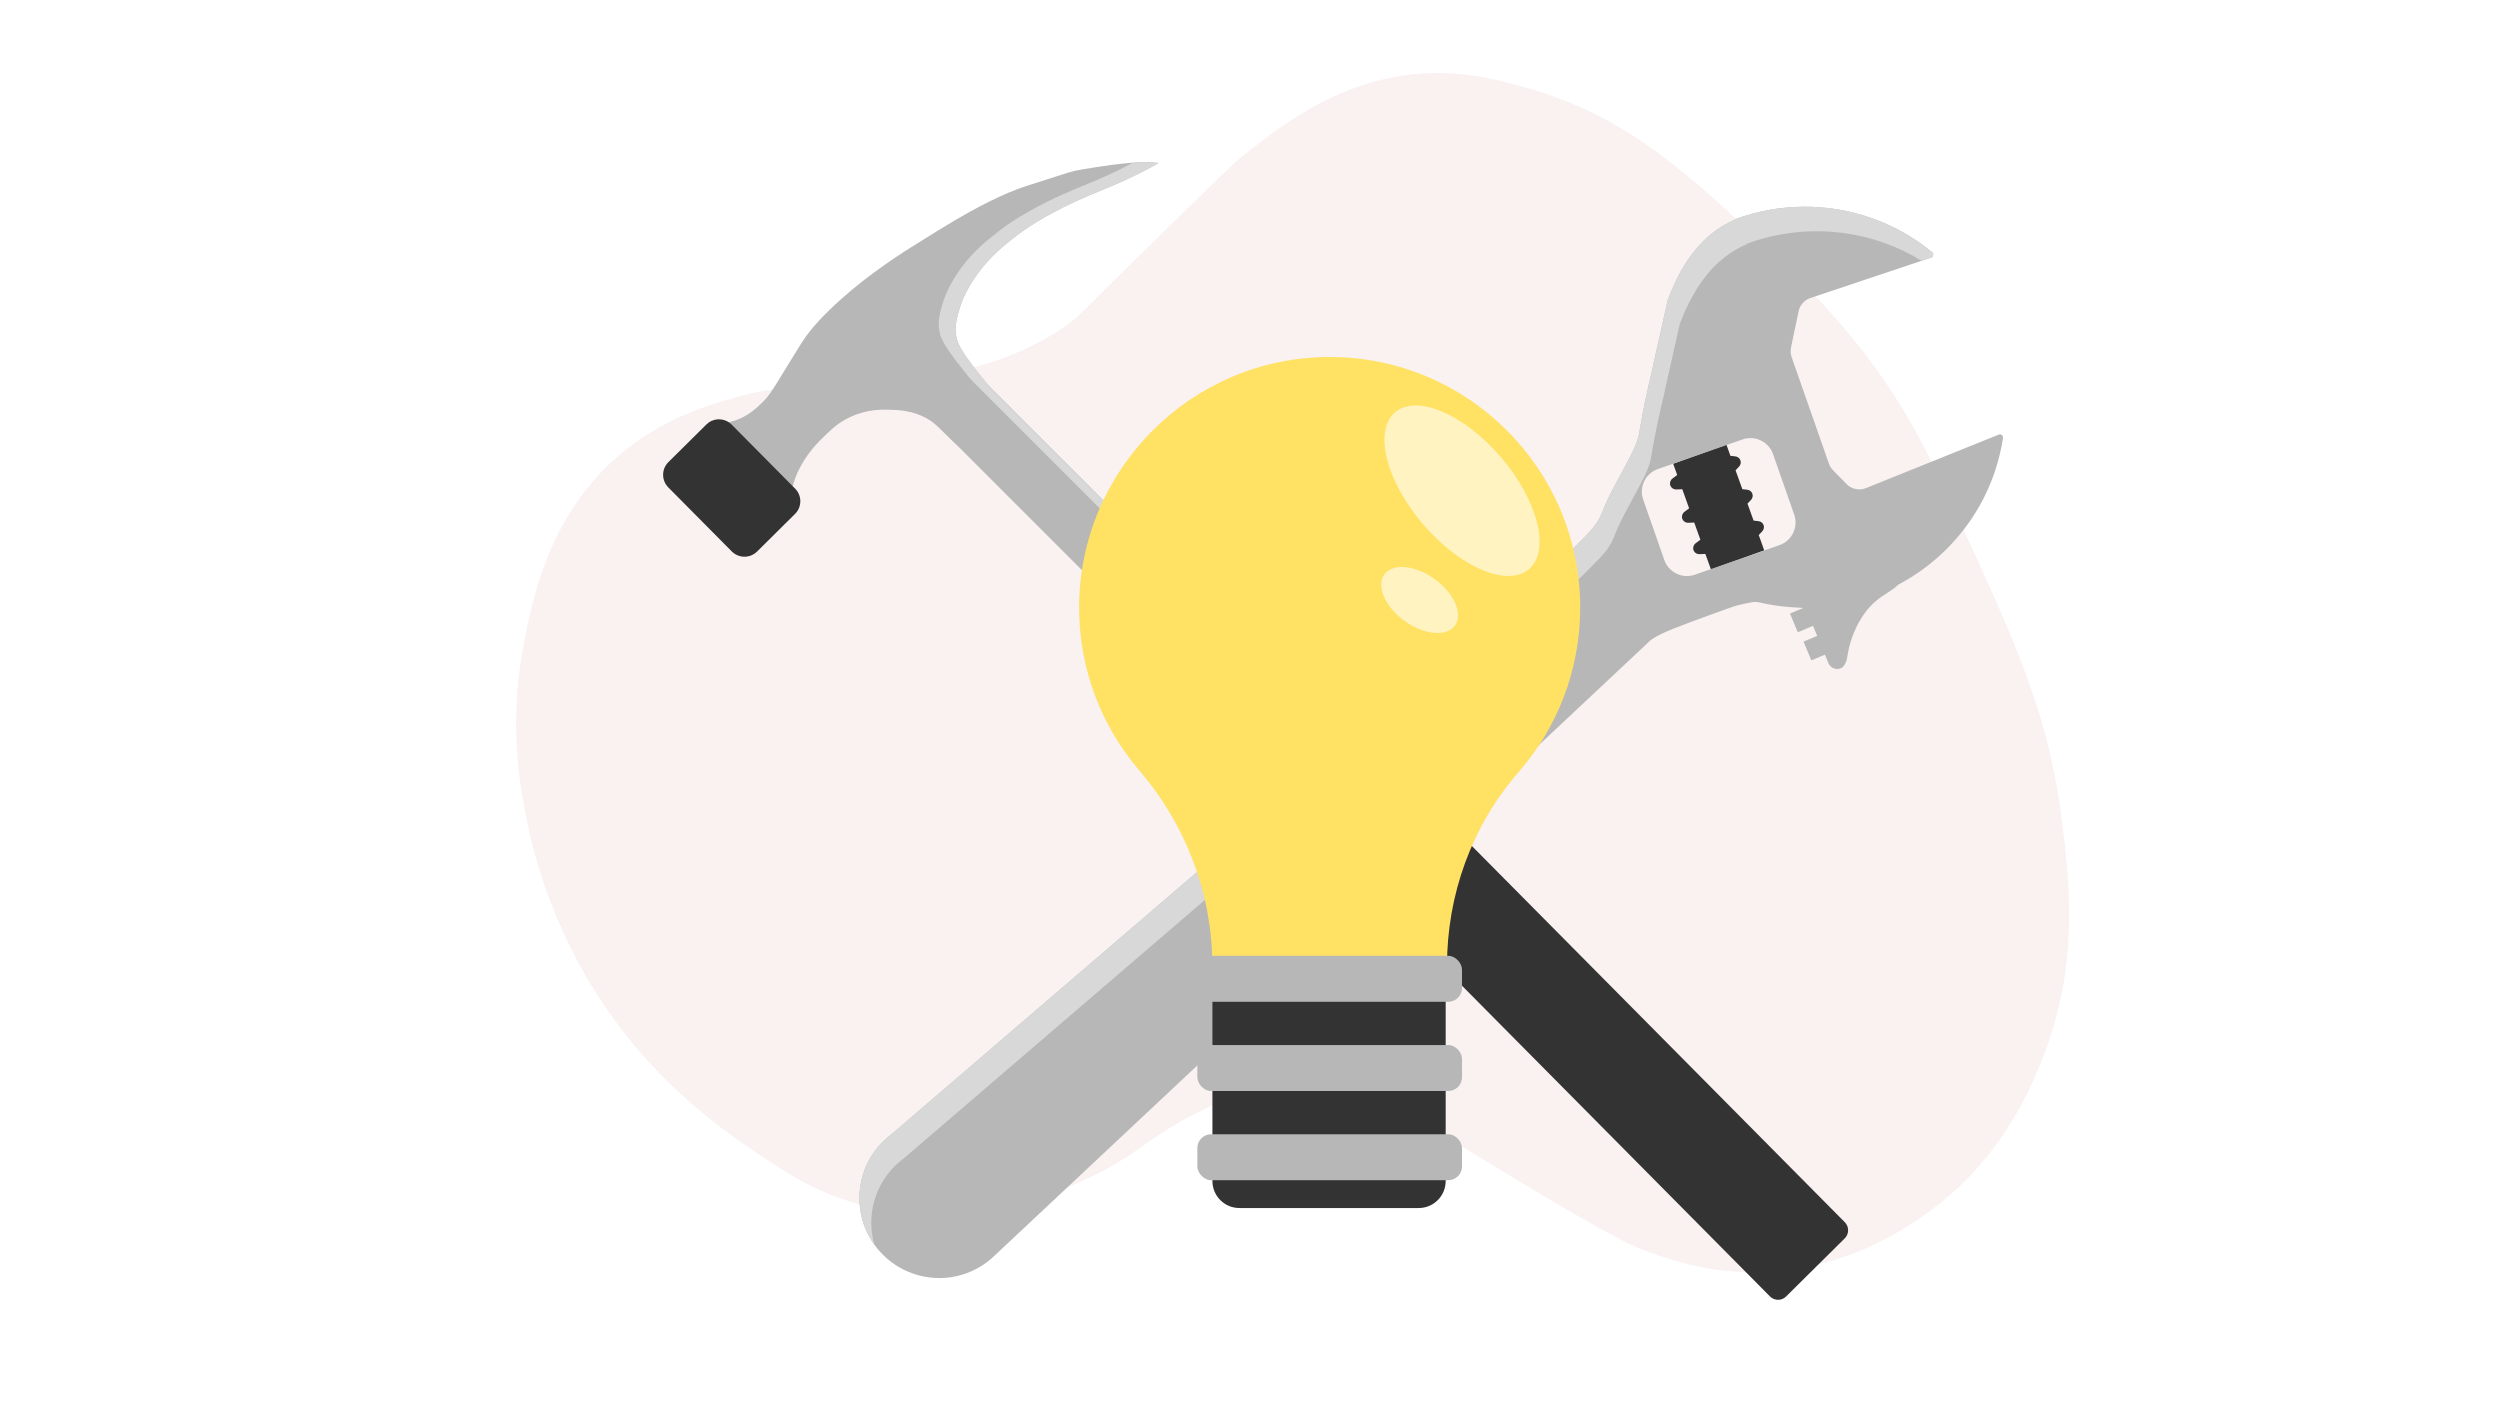 <?xml version="1.0" encoding="UTF-8"?>
<svg xmlns="http://www.w3.org/2000/svg" xmlns:xlink="http://www.w3.org/1999/xlink" viewBox="0 0 1920 1080">
  <defs>
    <style>
      .cls-1 {
        fill: #fff;
        opacity: .6;
      }

      .cls-2 {
        filter: url(#drop-shadow-13);
      }

      .cls-3 {
        filter: url(#drop-shadow-11);
      }

      .cls-4 {
        fill: #d8d8d8;
      }

      .cls-5 {
        fill: #faf1f1;
      }

      .cls-6 {
        fill: #ffe164;
      }

      .cls-7 {
        fill: #333;
      }

      .cls-8 {
        filter: url(#drop-shadow-12);
      }

      .cls-9 {
        fill: #b7b7b7;
      }
    </style>
    <filter id="drop-shadow-11" x="645" y="143" width="909" height="854" filterUnits="userSpaceOnUse">
      <feOffset dx="7" dy="7"/>
      <feGaussianBlur result="blur" stdDeviation="5"/>
      <feFlood flood-color="#000" flood-opacity=".5"/>
      <feComposite in2="blur" operator="in"/>
      <feComposite in="SourceGraphic"/>
    </filter>
    <filter id="drop-shadow-12" x="494" y="109" width="941" height="905" filterUnits="userSpaceOnUse">
      <feOffset dx="7" dy="7"/>
      <feGaussianBlur result="blur-2" stdDeviation="5"/>
      <feFlood flood-color="#000" flood-opacity=".5"/>
      <feComposite in2="blur-2" operator="in"/>
      <feComposite in="SourceGraphic"/>
    </filter>
    <filter id="drop-shadow-13" x="813.3" y="258.33" width="416" height="685" filterUnits="userSpaceOnUse">
      <feOffset dx="7" dy="7"/>
      <feGaussianBlur result="blur-3" stdDeviation="5"/>
      <feFlood flood-color="#000" flood-opacity=".5"/>
      <feComposite in2="blur-3" operator="in"/>
      <feComposite in="SourceGraphic"/>
    </filter>
  </defs>
  <g id="Layer_2" data-name="Layer 2">
    <path class="cls-5" d="M1489.07,366.69c-8.14-17.28-16.67-34.52-29.35-55.17-13.14-21.4-40.1-61.75-96.26-115.04-64.75-61.44-113.22-107.44-191.35-129.13-25.03-6.95-55.26-15.01-93.91-9.39-57.11,8.3-98.36,41.48-125.61,63.39-6.04,4.86-24.46,22.87-61.04,58.7-65.31,63.95-63.63,63.62-71.61,69.26-44.3,31.33-91.15,38.1-136.17,44.61-61.44,8.88-69.37-2.28-116.22,10.57-20.75,5.69-58.17,15.95-92.74,45.78-53.81,46.44-66.06,110.44-72.78,145.57-11.96,62.5-2.03,112.14,3.52,138.52,5.75,27.33,23.88,98.77,81,167.87,7.61,9.2,36.68,43.5,84.52,76.3,29.43,20.19,53.04,36.37,86.87,45.78,74.14,20.63,157.34-2.42,210.13-37.57,13.89-9.25,28.05-20.91,55.17-34.04,28.44-13.77,53.02-25.67,83.35-24.65,22.44.76,45.4,13.04,90.39,37.57,23.47,12.8,27.44,16.22,72.78,43.43,70.96,42.58,85.13,48.52,97.43,52.83,16.21,5.67,42.53,14.65,76.3,15.26,74.73,1.34,128.86-39.36,143.22-50.48,51.05-39.53,71.64-88.48,81-111.52,30.05-74,21.63-139.45,15.26-189-10.62-82.55-38.74-142.28-93.91-259.43v-.02h0Z"/>
  </g>
  <g id="Layer_1" data-name="Layer 1">
    <g class="cls-3">
      <path class="cls-7" d="M1302.8,418.42l-4.57.17c-.61.02-1.19-.07-1.78-.28-1.34-.47-2.36-1.48-2.83-2.78-.68-1.9-.04-4.05,1.61-5.29l3.65-2.76-4.72-13.17-4.57.17c-.61.02-1.19-.07-1.78-.28-1.34-.47-2.36-1.48-2.83-2.78-.68-1.9-.04-4.05,1.61-5.29l3.65-2.76-5.26-14.65-4.57.17c-.61.02-1.19-.07-1.78-.28-1.34-.47-2.36-1.48-2.83-2.78-.68-1.9-.04-4.05,1.61-5.29l3.65-2.76-3.1-8.65,40.9-14.67,3.07,8.59,3.82.46c.35.04.7.11,1.03.23,1.34.47,2.38,1.49,2.84,2.81.61,1.66.18,3.49-1.07,4.82l-2.66,2.79,5.21,14.5,3.82.46c.35.04.7.11,1.03.23,1.34.47,2.38,1.49,2.84,2.81.61,1.66.18,3.49-1.07,4.82l-2.66,2.79,4.67,13.02,3.82.46c.35.04.7.11,1.03.23,1.34.47,2.38,1.49,2.85,2.79.61,1.66.18,3.49-1.07,4.82l-2.66,2.79,4.23,11.84-40.9,14.67-4.29-11.91.05-.06Z"/>
      <path class="cls-9" d="M1531.32,329.28c.19-1.31-.71-2.24-1.62-2.55-.55-.19-1.1-.17-1.68.06l-102.02,41.1c-3.06,1.23-6.45,1.31-9.55.22-1.96-.68-3.77-1.83-5.22-3.31l-10.47-10.66c-1.4-1.41-2.48-3.16-3.13-5.02l-28.68-81.91c-.82-2.32-.99-4.85-.47-7.27l5.86-27.97c1-4.7,4.43-8.57,8.99-10.09l92.73-31.04c1.23-.4,1.55-1.45,1.62-1.87.11-.51.11-1.48-.8-2.25-14.01-11.54-29.79-20.41-46.9-26.37-33.63-11.72-70.52-11.43-103.92.83-.38.15-.73.41-1.01.74-23.73,10.2-39.69,31.38-50.55,59.8-.25.31-.42.66-.5,1.03-1.84,8.53-3.78,17.09-5.85,26.17-2.27,9.97-4.63,20.28-6.83,30.67-.02.13-3.8,15.38-6.82,31.26-.88,4.71-1.45,8.02-1.87,10.53-.87,5.15-1.26,7.5-2.93,12.01-1.55,4.17-3.93,8.75-8.24,17.05-2.98,5.69-4.69,8.84-6.24,11.64-1.11,2.03-2.14,3.9-3.49,6.48-4.68,8.93-6.41,13.28-7.65,16.45-1.26,3.14-2.24,5.61-5.02,9.91-2.74,4.26-8.33,9.89-20.67,22.19-.25.24-.5.49-.77.7l-519.59,446-.29.23c-2.28,1.72-4.41,3.53-6.34,5.42-11.67,11.47-18.2,26.8-18.36,43.16-.16,16.36,6.07,31.8,17.53,43.49,6.68,6.8,14.59,11.84,23.52,14.95v.04c22.16,7.73,46.36,2.33,63.21-14.21l502.96-471.82c.63-.59,1.25-1.06,1.89-1.47,7.66-4.98,20.29-9.61,43.2-17.99,12.44-4.55,18.66-6.83,22.3-7.77,3.8-.97,7.46-1.76,11.2-2.37,1.73-.27,3.49-.23,5.24.19,8.3,1.95,16.89,3.19,25.57,3.72l8.35.51-10.3,4.29,5.99,14.38,11.73-4.89,3.18,7.71-10.48,4.37,5.99,14.38,10.42-4.34,2.66,6.47c.8,1.91,2.39,3.41,4.35,4.1,1.69.59,3.51.54,5.17-.14,1.83-.76,2.78-1.78,4.5-6.11l.18-1.05c1.27-7.66,3.42-20.48,13.47-34.84,5.93-8.45,12.63-12.72,18-16.16,2.89-1.84,5.36-3.41,7.11-5.24l.63-.66.79-.43c13.03-6.93,25.02-15.7,35.64-26.12,23.88-23.44,39.21-53.3,44.29-86.3ZM1370.15,402.27c-2.13,4.42-5.88,7.76-10.52,9.39l-64.98,22.71c-3.91,1.36-8.22,1.37-12.13.01-5.34-1.86-9.48-5.98-11.33-11.32l-16.22-46.37c-3.36-9.6,1.71-20.13,11.31-23.49l64.98-22.71c3.91-1.36,8.22-1.37,12.13-.01v.02c5.34,1.86,9.47,5.98,11.33,11.32l16.22,46.37c1.63,4.64,1.35,9.64-.79,14.08Z"/>
      <path class="cls-4" d="M662.14,931.43c.16-16.36,6.69-31.69,18.36-43.16,1.94-1.88,4.06-3.7,6.34-5.42l.29-.23,519.59-446c.26-.22.52-.46.77-.7,12.34-12.3,17.93-17.94,20.67-22.19,2.78-4.29,3.76-6.77,5.02-9.91,1.25-3.17,2.97-7.51,7.65-16.45,1.35-2.59,2.38-4.45,3.49-6.48,1.55-2.8,3.26-5.95,6.24-11.64,4.31-8.3,6.69-12.88,8.24-17.05,1.67-4.51,2.06-6.86,2.93-12.01.42-2.51.99-5.82,1.87-10.53,3.02-15.88,6.8-31.13,6.82-31.26,2.2-10.39,4.56-20.7,6.83-30.67,2.08-9.08,4.02-17.65,5.85-26.17.08-.37.25-.72.5-1.03,10.86-28.41,26.82-49.6,50.55-59.8.28-.33.63-.59,1.01-.74,33.41-12.26,70.3-12.55,103.92-.83,10.42,3.63,20.34,8.35,29.67,14.09l7.3-2.45c1.23-.4,1.55-1.45,1.62-1.87.11-.51.11-1.48-.8-2.25-14.01-11.54-29.79-20.41-46.9-26.37-33.63-11.72-70.52-11.43-103.92.83-.38.15-.73.41-1.01.74-23.73,10.2-39.69,31.38-50.55,59.8-.25.31-.42.66-.5,1.03-1.84,8.53-3.78,17.09-5.85,26.17-2.27,9.97-4.63,20.28-6.83,30.67-.02.13-3.8,15.38-6.82,31.26-.88,4.71-1.45,8.02-1.87,10.53-.87,5.15-1.26,7.5-2.93,12.01-1.55,4.17-3.93,8.75-8.24,17.05-2.98,5.69-4.69,8.84-6.24,11.64-1.11,2.03-2.14,3.9-3.49,6.48-4.68,8.93-6.41,13.28-7.65,16.45-1.26,3.14-2.24,5.61-5.02,9.91-2.74,4.26-8.33,9.89-20.67,22.19-.25.24-.5.49-.77.7l-519.59,446-.29.23c-2.28,1.72-4.41,3.53-6.34,5.42-11.67,11.47-18.2,26.8-18.36,43.16-.13,13.17,3.89,25.73,11.43,36.23-1.58-5.58-2.38-11.42-2.33-17.38Z"/>
    </g>
    <g class="cls-8">
      <path class="cls-9" d="M1001.26,608.21l-272.41-272.41c-.53-.45-2.11-1.91-6.43-6.15l-3.46-3.41c-6.84-6.76-9.4-9.29-14.46-12.05-10.91-5.96-21.43-6.29-27.72-6.51-5.6-.19-17.27-.57-30.34,5.37l-.41.19c-9.18,4.25-14.74,9.67-20.62,15.41-3.6,3.5-11.06,10.78-17.29,22.06-3.68,6.68-5.09,11.39-6.11,14.84-1.11,3.74-1.66,5.63-4.3,8.08-1.65,1.55-3.71,2.89-5.96,3.91-5,2.27-10.5,2.8-15.14,1.44-6.69-1.96-10.11-7.83-17.84-22.06-11.78-21.66-15.91-34.59-12.23-38.39.19-.2.3-.27.41-.32.41-.19,1.31-.29,2.33-.43,2.38-.3,5.96-.73,11.11-2.9.41-.19.83-.36,1.22-.54,7.68-3.49,12.67-8.25,15.97-11.4,5.76-5.49,8.36-9.74,16.06-22.34l1.18-1.93c9.32-15.24,14.46-23.64,17.51-27.77,6.93-9.36,13.29-15.54,18.41-20.52,21.81-21.19,48.01-38.72,61.68-47.28l2.15-1.34c23.01-14.41,44.75-28.03,66.62-37.98,8.17-3.72,15.71-6.63,23.04-8.9,7.86-2.43,17.64-5.6,22.15-7.07,12.28-3.97,11.01-3.57,25.84-5.99l.58-.09c3.41-.58,22.37-3.71,36.11-4.08,3.87-.11,8.07,0,8.96.03,1.84.21,3.46.37,4.89.5-1.5.89-3.32,1.91-5.52,3.12-6.75,3.68-13.78,7.18-20.86,10.4-5.82,2.65-10.58,4.6-13.72,5.9l-.88.36c-8.06,3.32-15.02,6.21-22.12,9.43-6.32,2.88-11.94,5.66-17.69,8.79-7.69,4.18-18.24,9.9-30.62,19.64-7.41,5.83-17.56,13.81-27.33,27.12-6.84,9.31-11.64,18.63-14.27,27.69-2.03,6.96-4.56,15.62-1.18,24.97,2.34,6.49,9.83,16.34,16.1,24.22l.89,1.12c6.04,7.72,8.44,10.03,10.78,12.24l279.97,279.97-35.03,35.03Z"/>
      <path class="cls-4" d="M877.86,117.7c-.89-.03-5.09-.14-8.96-.03-1.87.05-3.83.16-5.84.29-6.39,3.45-13,6.73-19.66,9.77-5.82,2.65-10.58,4.6-13.72,5.9l-.88.36c-8.06,3.32-15.02,6.21-22.12,9.43-6.32,2.88-11.94,5.66-17.69,8.79-7.69,4.18-18.24,9.9-30.62,19.64-7.41,5.83-17.56,13.81-27.33,27.12-6.84,9.31-11.64,18.63-14.27,27.69-2.03,6.96-4.56,15.62-1.18,24.97,2.34,6.49,9.83,16.34,16.1,24.22l.89,1.12c6.04,7.72,8.44,10.03,10.78,12.24l279.97,279.97-30.54,30.54,8.48,8.48,35.03-35.03-279.97-279.97c-2.34-2.21-4.74-4.52-10.78-12.24l-.89-1.12c-6.27-7.88-13.76-17.74-16.1-24.22-3.38-9.35-.85-18.01,1.18-24.97,2.63-9.06,7.43-18.38,14.27-27.69,9.77-13.31,19.92-21.3,27.33-27.12,12.39-9.75,22.94-15.46,30.62-19.64,5.75-3.13,11.37-5.92,17.69-8.79,7.09-3.23,14.06-6.11,22.12-9.43l.88-.36c3.14-1.3,7.9-3.25,13.72-5.9,7.08-3.22,14.11-6.72,20.86-10.4,2.21-1.21,4.03-2.23,5.52-3.12-1.43-.13-3.04-.29-4.89-.5Z"/>
      <path class="cls-7" d="M570.45,419.35c-5.22,2.37-11.42,1.24-15.45-2.85l-48.75-49.18c-2.58-2.61-3.99-6.06-3.98-9.74.03-3.67,1.46-7.12,4.08-9.69l29.14-28.88c1.17-1.16,2.49-2.09,3.98-2.76,5.22-2.37,11.42-1.24,15.45,2.85l48.75,49.18c2.58,2.61,3.99,6.06,3.98,9.74-.03,3.67-1.46,7.12-4.08,9.69l-29.14,28.88c-1.17,1.16-2.49,2.09-3.98,2.76Z"/>
      <path class="cls-7" d="M1362.2,990.46c-3.33,1.51-7.29.79-9.86-1.81l-396.88-400.38c-1.65-1.67-2.56-3.86-2.54-6.21s.94-4.54,2.59-6.18l45.04-44.64c.75-.74,1.6-1.34,2.53-1.76,3.33-1.51,7.29-.79,9.86,1.81l396.88,400.38c1.65,1.67,2.56,3.86,2.54,6.21s-.93,4.55-2.59,6.18l-45.04,44.64c-.75.74-1.6,1.34-2.53,1.76Z"/>
    </g>
    <g class="cls-2">
      <g>
        <path class="cls-6" d="M1206.61,459.59c0-106.27-86.15-192.42-192.42-192.42-106.48,0-193.07,87.15-192.42,193.62.29,47.26,17.62,90.48,46.16,123.83,35.83,41.87,56.14,94.79,56.14,149.9v.73h180.23v-.69c0-54.51,19.16-107.52,54.98-148.6,29.47-33.8,47.32-78,47.32-126.37Z"/>
        <ellipse class="cls-1" cx="1115.82" cy="369.88" rx="39.48" ry="79.2" transform="translate(27.13 813.29) rotate(-40.5)"/>
        <ellipse class="cls-1" cx="1083.23" cy="453.74" rx="19.8" ry="33.47" transform="translate(80.44 1065.02) rotate(-54.09)"/>
      </g>
      <rect class="cls-7" x="924.14" y="739.74" width="179.14" height="142.01"/>
      <rect class="cls-9" x="912.56" y="727.08" width="203.26" height="35.29" rx="10.58" ry="10.58"/>
      <path class="cls-7" d="M924.14,886.2h179.14v13.85c0,11.44-9.29,20.72-20.72,20.72h-137.7c-11.44,0-20.72-9.29-20.72-20.72v-13.85h0Z"/>
      <rect class="cls-9" x="912.56" y="795.59" width="203.26" height="35.29" rx="10.58" ry="10.58"/>
      <rect class="cls-9" x="912.56" y="864.11" width="203.26" height="35.29" rx="10.58" ry="10.58"/>
    </g>
  </g>
</svg>